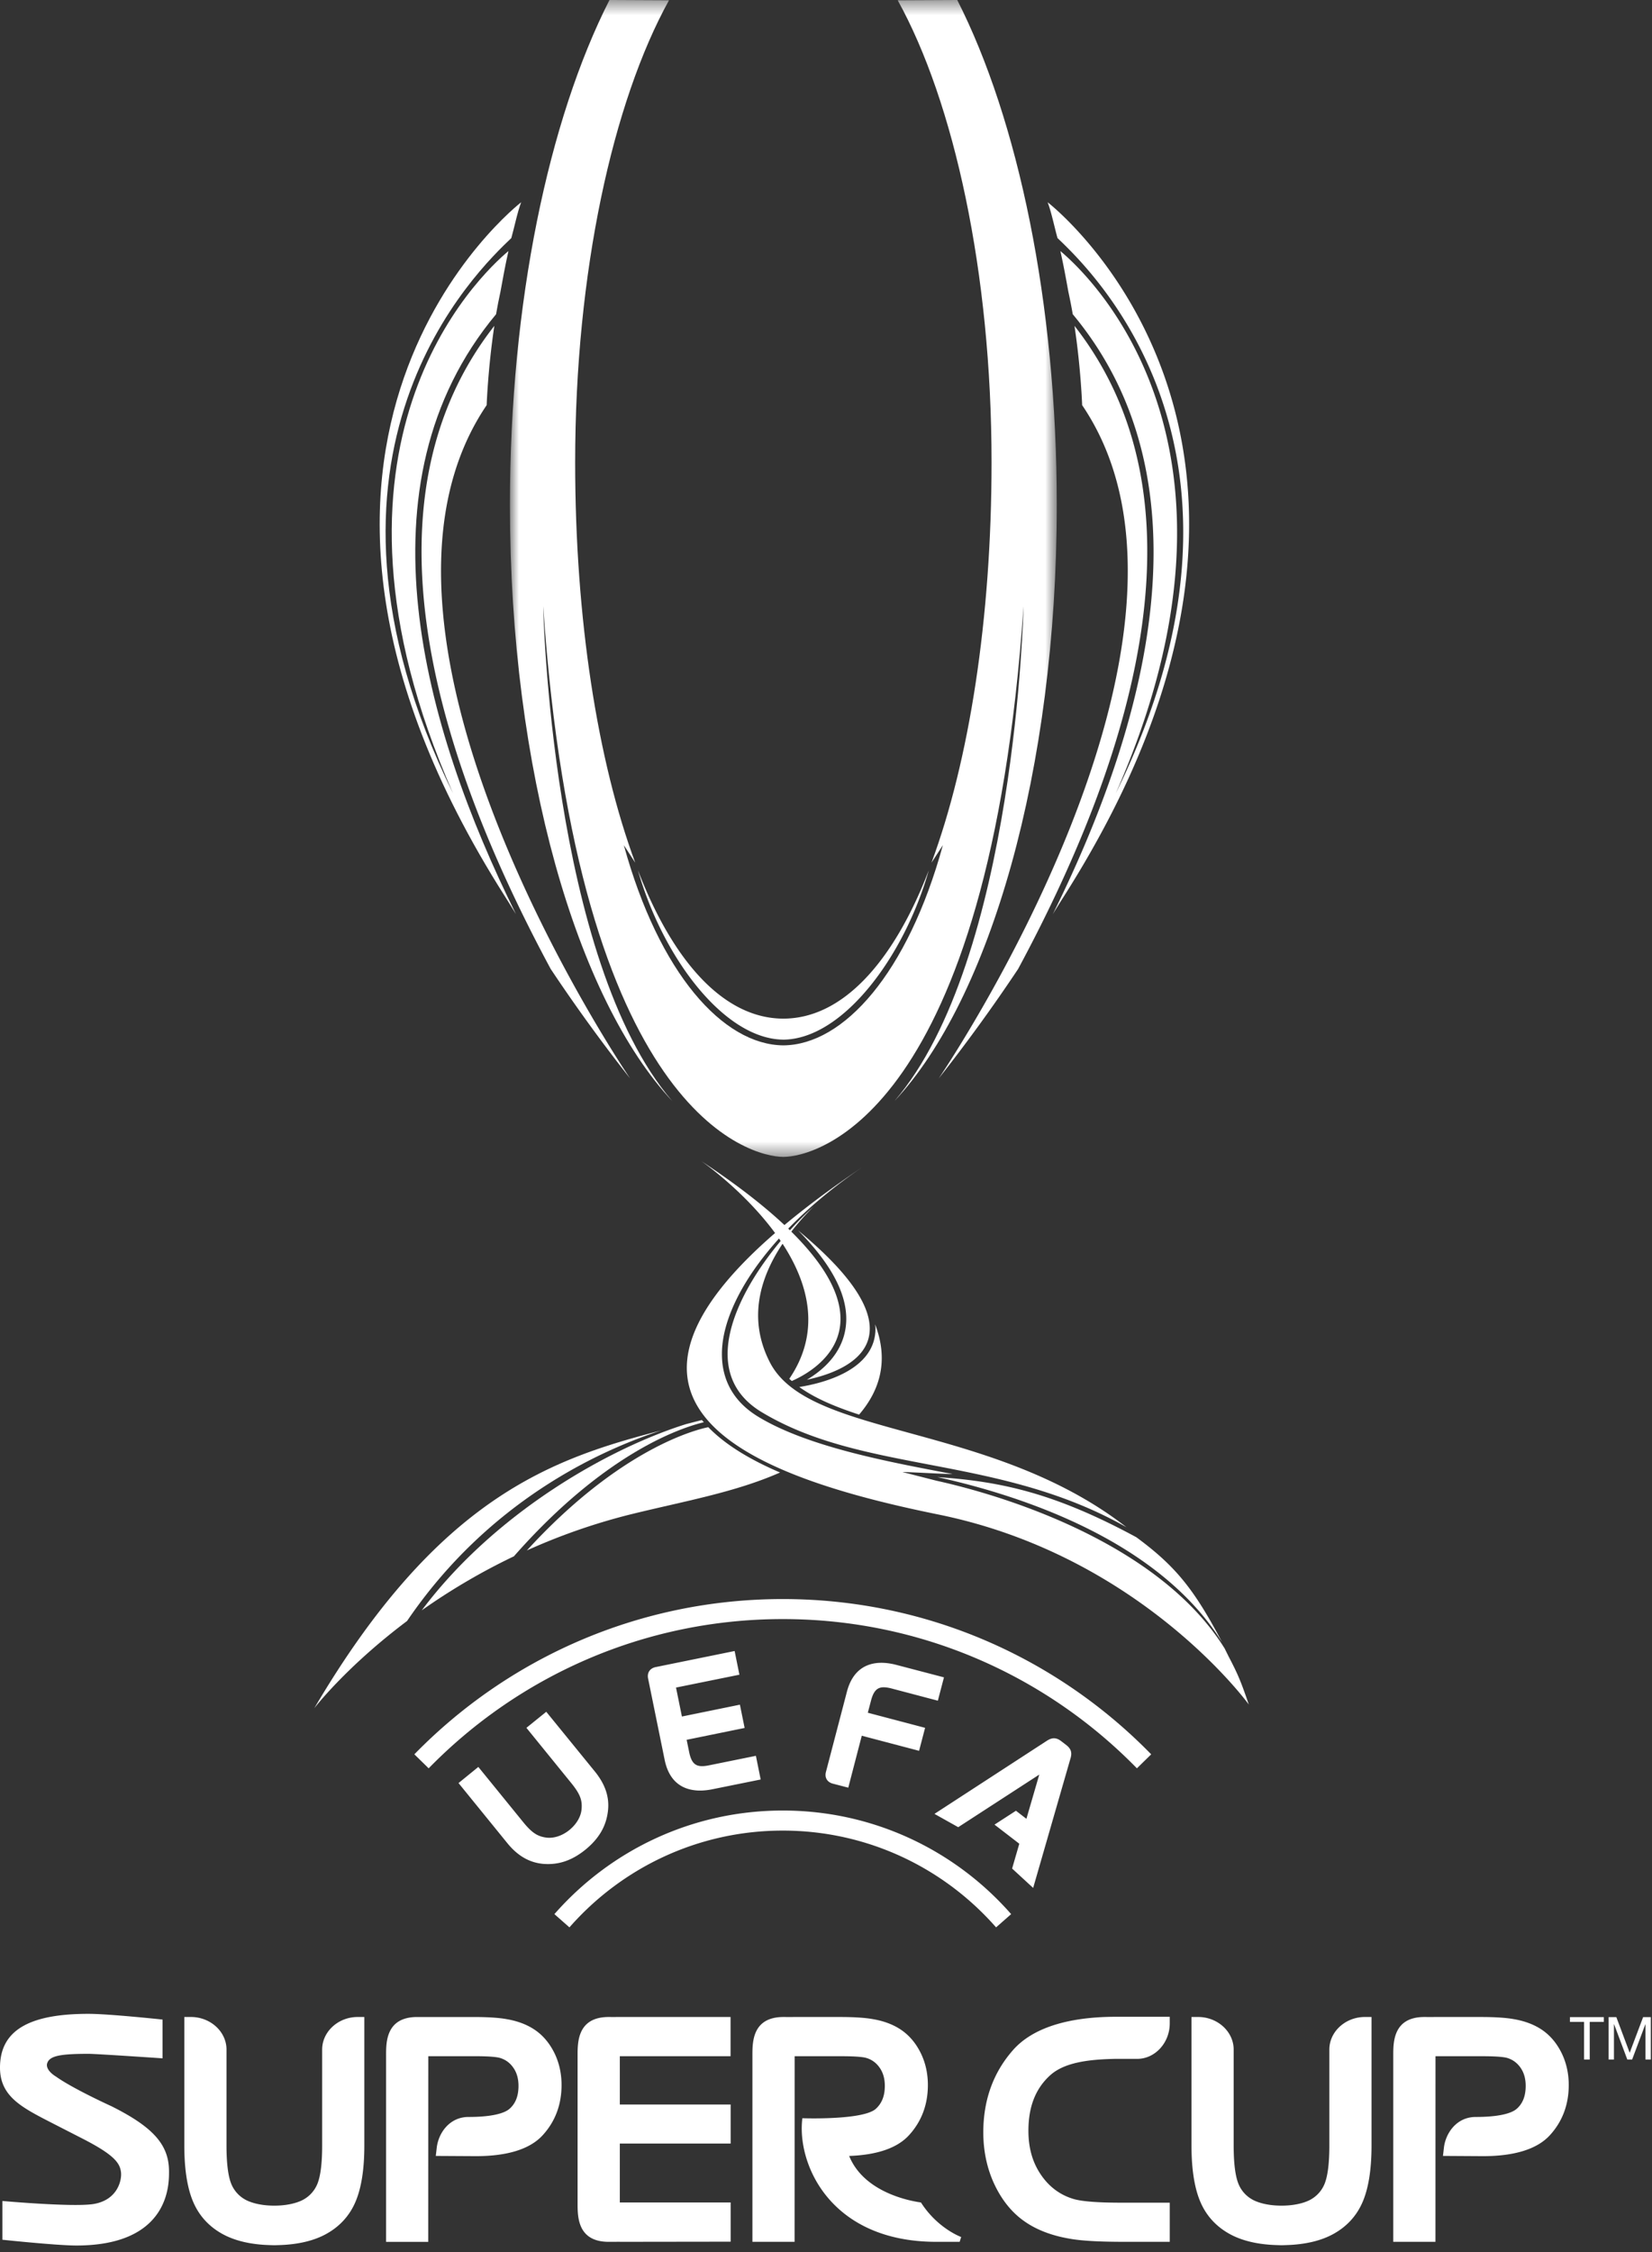 <svg xmlns="http://www.w3.org/2000/svg" xmlns:xlink="http://www.w3.org/1999/xlink" width="113px" height="154px" viewBox="0 0 113 154"><rect x="0" y="0" width="113" height="154" fill="#333333" stroke="none"/><defs><path id="a" d="M.88.447h37.406v79.112H.88z"/></defs><g fill="none" fill-rule="evenodd"><path fill="#FFF" d="M69.641 66.26c8.322-15.453 12.96-32.355 3.855-43.977.441 2.921.525 5.422.525 5.422 10.777 15.898-9.814 46.045-9.814 46.045a116.31 116.31 0 0 0 5.434-7.49"/><path fill="#FFF" d="M76.32 54.253c10.508-23.84-1.794-35.42-3.789-37.086.218.965.387 1.898.546 2.778.111.514.214 1.03.301 1.543 9.672 11.613 4.976 28.235-1.366 41.03.312-.52.76-1.222.76-1.222 19.903-31.31-1.113-47.467-1.113-47.467.248.627.473 1.73.676 2.45 2.193 2.097 15.46 14.576 3.985 37.974M33.814 22.283c-9.105 11.622-4.468 28.524 3.854 43.976a116.835 116.835 0 0 0 5.435 7.491S22.51 43.603 33.289 27.705c0 0 .085-2.5.525-5.422"/><path fill="#FFF" d="M35.297 62.519C28.957 49.723 24.26 33.1 33.932 21.488c.087-.512.19-1.03.301-1.543.16-.88.328-1.813.546-2.778-1.995 1.666-14.296 13.247-3.79 37.086-11.473-23.4 1.792-35.878 3.986-37.973.204-.721.428-1.824.676-2.451 0 0-21.017 16.157-1.113 47.467 0 0 .447.702.76 1.223"/><g transform="translate(34 -.447)"><mask id="b" fill="#fff"><use xlink:href="#a"/></mask><path fill="#FFF" d="M11.98 75.736C3.679 66.092 3.153 41.9 3.153 41.9 5.53 76.559 17.313 79.559 19.58 79.559h.003c2.269 0 14.053-3 16.43-37.658 0 0-.526 24.19-8.827 33.835C33.7 68.779 38.286 53.15 38.286 34.985c0-13.858-2.652-26.358-6.808-34.538l-4.072.019c3.844 6.949 6.418 18.596 6.418 31.594 0 10.718-1.53 20.41-4.107 27.378l.778-1.197c-2.405 8.755-6.785 13.658-10.911 13.69-4.127-.032-8.507-4.935-10.912-13.69l.778 1.197C6.872 52.47 5.342 42.778 5.342 32.06c0-12.998 2.575-24.645 6.419-31.594L7.689.446C3.533 8.627.88 21.127.88 34.986c0 18.165 4.584 33.794 11.099 40.75" mask="url(#b)"/></g><path fill="#FFF" d="M53.556 71.092v.001h.055c4.053-.063 8.236-5.659 9.919-11.577-2.403 6.252-5.889 10.136-9.947 10.14-4.057-.004-7.544-3.888-9.945-10.14 1.683 5.918 5.864 11.514 9.918 11.576M7.615 144.024s-2.629-1.195-3.783-2.021c-.427-.259-.7-.61-.604-.911.162-.502.852-.647 2.827-.647.552 0 5.064.308 5.064.308v-2.651s-3.66-.392-5.064-.392c-4.13 0-6.055 1.168-6.055 3.681 0 1.958 1.47 2.712 3.507 3.758l2.234 1.144c2.073 1.074 2.471 1.624 2.537 2.268.056.543-.242 1.869-1.855 2.15-1.358.236-6.259-.203-6.259-.203v2.651s3.718.394 5.057.394c6.45 0 6.34-4.293 6.34-5.067 0-1.815-1.069-3.025-3.946-4.462M22.036 140.152v6.564c0 1.184-.106 2.053-.312 2.585a2.154 2.154 0 0 1-.98 1.117c-.131.074-.777.409-1.98.409-1.203 0-1.849-.335-1.979-.409a2.15 2.15 0 0 1-.98-1.117c-.206-.532-.312-1.401-.312-2.585v-6.564c0-1.205-1.07-2.203-2.384-2.225h-.501v8.8c0 1.583.197 2.861.586 3.795.407.981 1.098 1.741 2.053 2.259.721.391 1.622.633 2.677.716.257.024.823.037.832.037h.016c.009 0 .576-.013.832-.037 1.056-.083 1.957-.325 2.677-.716.955-.518 1.646-1.278 2.053-2.259.39-.934.587-2.212.587-3.795v-8.8h-.502c-1.313.022-2.383 1.02-2.383 2.225M36.611 138.825c-.536-.371-1.198-.624-1.967-.754-.529-.096-1.295-.143-2.274-.143h-3.196v.002l-.639-.002c-2.13 0-2.126 1.72-2.126 2.61v12.764h2.885l.004-12.694H32.526c1.02 0 1.458.062 1.645.11.382.106.696.328.931.662.245.343.364.756.364 1.258 0 .687-.198 1.199-.609 1.563-.422.373-1.432.562-2.817.562-1.266 0-2.049 1.064-2.168 2.116l-.063.548 2.727.016c2.17 0 3.71-.478 4.58-1.427.86-.936 1.295-2.093 1.295-3.437 0-.788-.163-1.522-.484-2.18-.327-.666-.769-1.196-1.316-1.574M42.399 140.609h7.572v-2.682H42.11v.003l-.474-.003c-2.131 0-2.127 1.722-2.127 2.611v10.154c0 .888-.004 2.609 2.127 2.609l.763-.003v.003l7.579-.01v-2.681h-7.58v-4.028h7.58v-2.67h-7.58v-3.303ZM62.995 150.61c-1.107-.155-3.957-.832-4.911-3.181 1.908-.069 3.286-.539 4.088-1.413.86-.936 1.297-2.093 1.297-3.437 0-.788-.163-1.522-.485-2.179-.326-.667-.77-1.197-1.316-1.575-.535-.371-1.197-.624-1.967-.754-.528-.096-1.295-.144-2.274-.144h-3.195v.003l-.64-.003c-2.13 0-2.125 1.722-2.125 2.611v12.763h2.884l.004-12.693.136.001h3.092c1.02 0 1.458.061 1.644.109.383.106.698.328.933.662.244.343.364.755.364 1.257 0 .688-.206 1.192-.61 1.564-.87.799-5.03.647-5.03.647-.398 3.098 1.887 8.453 9.162 8.453h1.596l.104-.329s-1.61-.578-2.751-2.362M69.292 140.19c-1.348 1.525-2.032 3.417-2.032 5.623 0 1.287.256 2.48.757 3.551.5 1.061 1.17 1.9 1.993 2.49.826.597 1.867 1.007 3.092 1.221.883.167 2.188.226 3.878.226h3.034v-2.677H76.7c-1.581 0-2.638-.08-3.23-.242-.936-.269-1.698-.83-2.267-1.667-.577-.844-.857-1.83-.857-3.01 0-1.629.478-2.862 1.462-3.77.923-.85 2.46-1.113 4.544-1.147h.014v.001h1.424c1.204 0 2.202-1.072 2.223-2.385v-.493h-3.647c-3.414 0-5.775.807-7.075 2.278M90.93 140.152v6.564c0 1.184-.106 2.053-.313 2.585a2.154 2.154 0 0 1-.98 1.117c-.13.074-.775.409-1.978.409-1.205 0-1.85-.335-1.98-.409a2.144 2.144 0 0 1-.98-1.117c-.206-.532-.314-1.401-.314-2.585v-6.564c0-1.205-1.069-2.203-2.383-2.225h-.501v8.8c0 1.583.197 2.861.587 3.795.407.981 1.098 1.741 2.053 2.259.72.391 1.621.633 2.677.716.257.024.823.037.832.037h.015c.01 0 .576-.013.832-.037 1.056-.083 1.957-.325 2.677-.716.955-.518 1.647-1.278 2.054-2.259.39-.934.587-2.212.587-3.795v-8.8h-.501c-1.314.022-2.384 1.02-2.384 2.225M106.821 140.4c-.327-.667-.77-1.197-1.316-1.575-.536-.371-1.198-.624-1.967-.754-.53-.096-1.295-.144-2.275-.144h-3.195v.003l-.639-.003c-2.13 0-2.127 1.722-2.127 2.611v12.763h2.886l.003-12.693.136.001h3.093c1.02 0 1.458.061 1.644.109.383.106.696.328.933.661.244.344.363.756.363 1.258 0 .688-.198 1.2-.609 1.564-.422.373-1.432.562-2.817.562-1.267 0-2.05 1.064-2.169 2.116l-.062.547 2.727.017c2.168 0 3.708-.479 4.58-1.427.86-.936 1.295-2.094 1.295-3.437 0-.788-.163-1.522-.484-2.179M107.387 138.261v-.326h2.318v.326h-.965v2.574h-.387v-2.574zM110.56 137.935l.914 2.438.918-2.438h.527v2.9h-.365v-2.413h-.008l-.905 2.413h-.33l-.904-2.413h-.01v2.413h-.364v-2.9zM29.321 120.921l-.979-.957c6.397-6.553 15.325-10.617 25.202-10.617 9.88 0 18.805 4.064 25.2 10.618l-.977.956c-6.149-6.294-14.73-10.205-24.223-10.205-9.494 0-18.077 3.912-24.223 10.206Zm9.63 10.877-1.029-.906c3.808-4.343 9.394-7.084 15.622-7.084 6.227 0 11.813 2.741 15.62 7.084l-1.03.906c-3.558-4.055-8.774-6.618-14.59-6.618-5.818 0-11.036 2.563-14.594 6.618Zm33.986-12.466c.405.312.375.627.277.944L70.67 129.1l-1.44-1.325.492-1.697-1.696-1.306 1.467-.95.715.553.88-3.025-5.544 3.597-1.625-.91 7.687-4.998c.28-.177.578-.288.986.027l.345.265Zm-35.542 6.33c-.627-.075-1.018-.336-1.616-1.072l-3.06-3.763-1.355 1.103 3.343 4.114c.7.86 1.493 1.318 2.426 1.41 1.05.093 1.987-.222 2.913-.971.923-.755 1.421-1.603 1.54-2.654.108-.928-.18-1.797-.876-2.665l-3.345-4.109-1.357 1.098 3.056 3.763c.602.739.778 1.175.716 1.806-.044.515-.359 1.032-.83 1.416-.47.382-1.04.581-1.555.524Zm13.182-11.143-.327-1.619-5.406 1.1c-.374.078-.594.37-.514.778l1.132 5.557c.383 1.897 1.76 2.329 3.285 2.015l3.285-.664-.327-1.619-3.19.647c-.825.17-1.19.01-1.377-.91l-.17-.832 3.966-.81-.323-1.592-3.967.81-.403-1.98 4.336-.88Zm8.37 4.174 3.92 1.032.411-1.572-3.918-1.032.216-.819c.236-.909.612-1.046 1.427-.835l3.148.83.418-1.596-3.246-.85c-1.504-.395-2.898-.04-3.39 1.823l-1.436 5.49c-.109.404.098.707.466.805l1.061.276.923-3.552ZM77.725 105.118c-5.576-3.016-9.254-3.815-13.604-4.111 5.748 1.268 15.143 4.337 19.477 11.302-1.919-3.643-3.187-5.212-5.873-7.191M45.212 97.82c-7.487 1.942-15.22 4.57-23.715 18.993 0 0 2.149-2.815 6.346-5.965 5.559-8.177 13.128-11.646 17.369-13.027M55.19 94.35c2.768-.584 8.416-2.758-.606-10.22 2.422 2.445 3.523 4.66 3.266 6.615-.24 1.834-1.604 2.98-2.66 3.605"/><path fill="#FFF" d="m84.016 113.225-.25-.503c-4.319-6.939-14.39-10.292-19.718-11.469l-2.293-.585c-.25-.048 3.627.173 3.377.125-4.148-.793-9.776-1.808-13.234-3.893-1.503-.904-2.34-2.176-2.495-3.778a5.842 5.842 0 0 1-.023-.547c0-2.17 1.286-4.984 3.905-7.883.039.055.076.111.114.167-3.172 3.797-5.627 9.097-1.3 11.705 7.029 4.234 16.154 2.893 24.953 7.87-9.298-7.228-21.7-6.072-24.384-11.262-1.544-2.992-.672-5.83.86-8.12.044.065.13.2.157.242 1.639 2.623 2.457 5.827.305 8.99.054.051.113.101.17.152 1.477-.646 6.557-3.482.239-9.94l-.248-.25a.51.51 0 0 0-.024-.024 17.923 17.923 0 0 1 1.55-1.74 22.817 22.817 0 0 0-1.645 1.647c-.037-.038-.076-.075-.115-.113C55.291 82.6 56.986 81.173 59 79.8c-2.08 1.404-3.85 2.726-5.343 3.971-1.404-1.316-3.264-2.772-5.697-4.38 0 0 2.901 1.995 5.056 4.926-14.146 12.268-.518 16.876 11.164 19.247 13.874 2.817 21.24 12.994 21.24 12.994-.53-1.548-.73-2.049-1.406-3.333"/><path fill="#FFF" d="M48.142 97.258c-.044-.052-.09-.103-.132-.154-.357.092-.714.186-1.072.277-5.02 1.564-12.933 5.868-18.09 12.738a43.228 43.228 0 0 1 6.305-3.696c6.324-7.188 11.592-8.837 12.989-9.165"/><path fill="#FFF" d="M36.04 106.023a41.76 41.76 0 0 1 7.204-2.494c3.545-.87 7.056-1.484 10.113-2.836-2.01-.86-3.726-1.879-4.908-3.099-.807.162-6.018 1.443-12.41 8.43M58.764 96.734c1.482-1.726 2.014-3.769 1.097-6.168.008.096.023.193.023.287 0 2.853-3.627 3.741-5.21 3.993 1.063.769 2.462 1.357 4.09 1.888"/></g></svg>